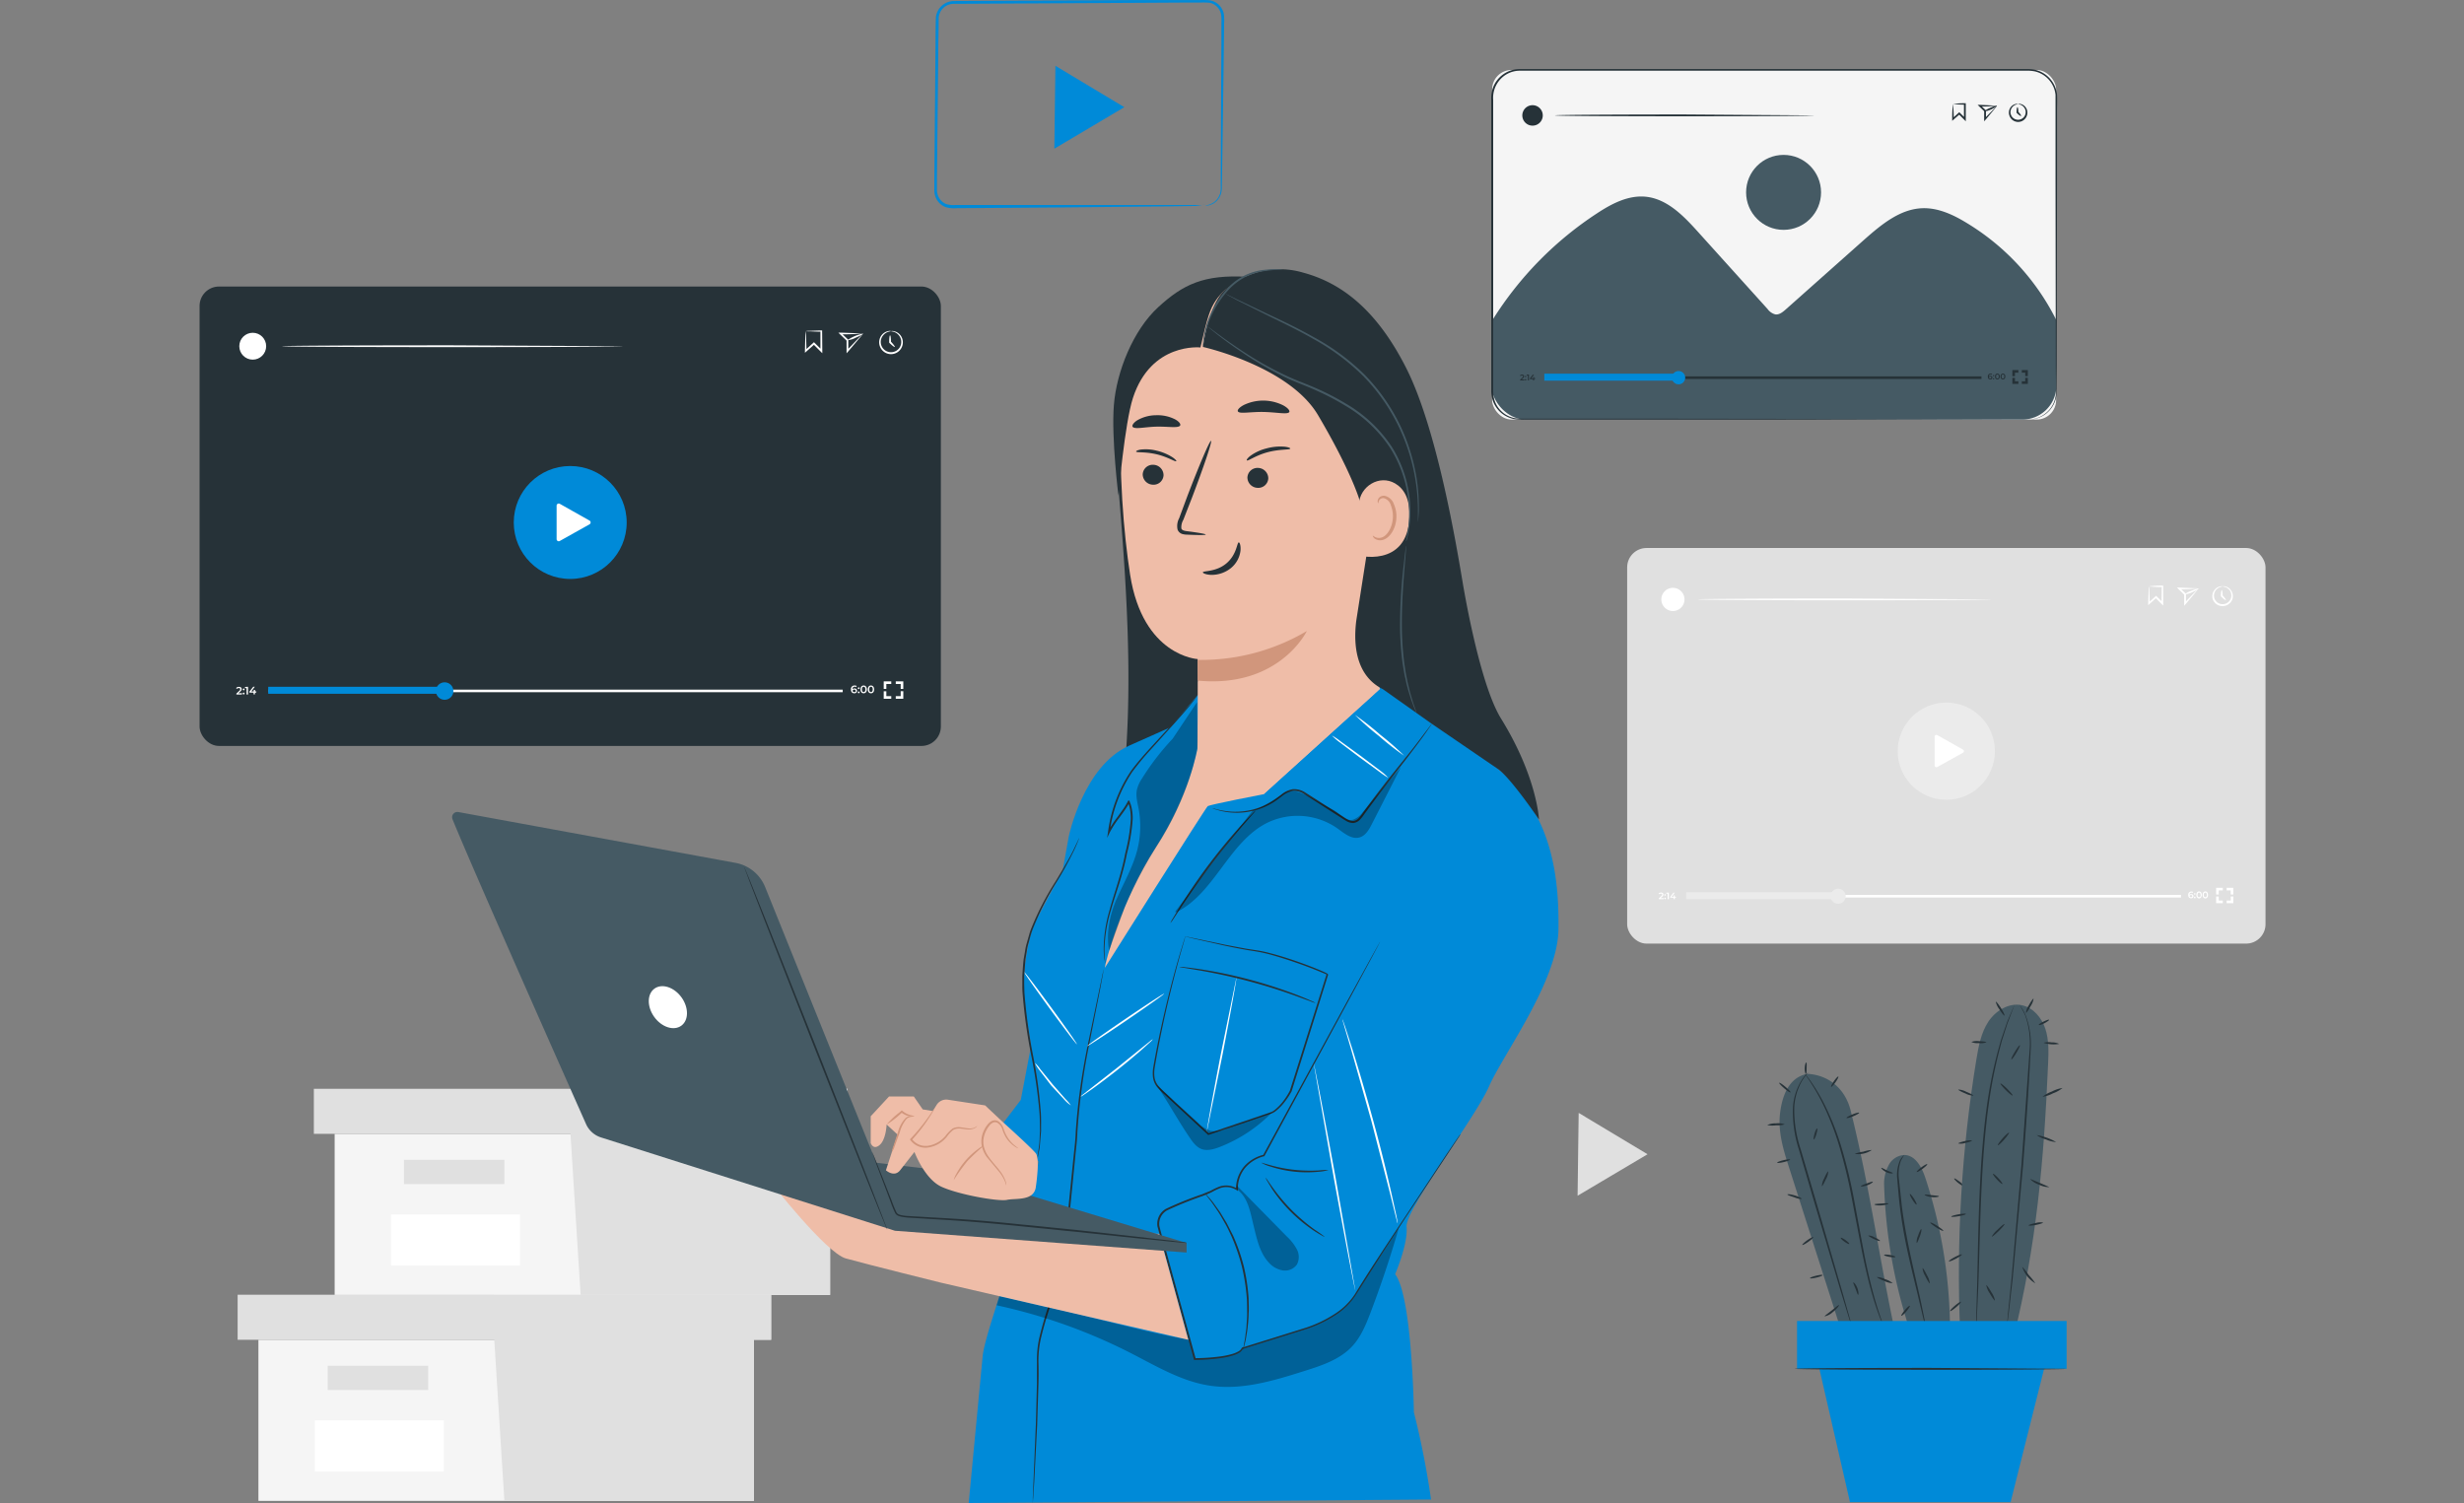 <svg xmlns="http://www.w3.org/2000/svg" width="1000" height="610" xmlns:v="https://vecta.io/nano"><rect width="100%" height="100%" fill="#808080" stroke="none"/><style><![CDATA[.B{fill:#263238}.C{fill:#fff}.D{fill:#008ad8}.E{fill:#455a64}.F{fill:#efbda8}.G{opacity:.3}.H{fill:#e0e0e0}.I{fill:#f5f5f5}.J{fill:#d1967c}]]></style><defs><clipPath id="A"><path d="M0 0h1000v610H0z"/></clipPath></defs><g clip-path="url(#A)"><path d="M654.666 460.061l13.98 8.4-14.192 8.413-14.193 8.422.212-16.813.227-16.812z" class="H"/><path d="M104.881 543.756v65.38h201.07v-65.38z" class="I"/><g class="H"><path d="M96.439 525.47v18.286h216.537V525.47H96.439z"/><path d="M204.707 609.136h101.244v-65.38h7.025V525.47H200.487v16.586zm-71.711-54.842h40.778v9.844h-40.778z"/></g><path d="M127.755 576.446h52.364v20.778h-52.364z" class="C"/><path d="M135.815 460.175v65.38h201.07v-65.38z" class="I"/><g class="H"><path d="M127.373 441.889v18.286h216.54v-18.286h-216.54z"/><path d="M235.642 525.555h101.243v-65.38h7.025v-18.286H231.421v16.6zm-71.712-54.842h40.778v9.844H163.93z"/></g><path d="M158.689 492.865h52.364v20.778h-52.364z" class="C"/><rect width="259.071" height="160.562" rx="7.87" x="660.373" y="222.406" class="H"/><circle cx="789.902" cy="304.868" r="19.73" fill="#ebebeb"/><g class="C"><path d="M785.157 310.633v-11.639c.002-.261.141-.502.368-.633a.74.74 0 0 1 .732-.004l10.4 5.864c.235.129.381.376.381.644s-.146.515-.381.644l-10.41 5.779c-.229.126-.508.12-.732-.014a.74.74 0 0 1-.359-.638zm-109.968 53.893v.411h-1.955v-.326l1.048-1.006a.71.71 0 0 0 .3-.552c0-.241-.156-.368-.482-.368a.75.75 0 0 0-.623.269l-.34-.269a1.23 1.23 0 0 1 1.006-.439c.567 0 .935.3.935.765a1.05 1.05 0 0 1-.439.836l-.708.68z"/><path d="M675.444 363.209c0-.126.075-.24.192-.289a.31.31 0 0 1 .34.067c.089.089.116.223.068.34a.31.31 0 0 1-.288.193c-.172 0-.311-.139-.312-.311zm0 1.416c0-.172.14-.312.312-.312s.312.14.312.312-.14.312-.312.312c-.083 0-.162-.033-.221-.091a.31.31 0 0 1-.091-.221zm1.855-2.337v2.649h-.5v-2.238h-.552v-.411zm2.875 2.043h-.467v.609h-.453v-.609h-1.417v-.3l1.3-1.7h.524l-1.218 1.629h.807v-.538h.453v.538h.467zm4.32-1.122h200.645v1.062H684.494z"/></g><g fill="#ebebeb"><path d="M684.353 362.09h62.703v2.833h-62.703z"/><path d="M749.068 363.733a3.06 3.06 0 0 1-5.222 2.177 3.06 3.06 0 0 1 2.177-5.222 3.06 3.06 0 0 1 3.045 3.045z"/></g><g class="C"><path d="M890.196 363.705a.88.88 0 0 1-.963.864c-.722 0-1.147-.467-1.147-1.317a1.26 1.26 0 0 1 1.289-1.416 1.29 1.29 0 0 1 .694.17l-.17.382c-.154-.092-.331-.136-.51-.127-.5 0-.807.3-.807.906h0a.89.89 0 0 1 .708-.269.82.82 0 0 1 .907.807zm-.482 0c0-.283-.2-.453-.524-.453s-.538.184-.538.453.2.439.552.439c.123.016.247-.019.343-.096a.45.45 0 0 0 .167-.315zm.721-.906a.3.3 0 0 1 .311-.312c.165.009.294.146.294.312s-.129.302-.294.312a.3.3 0 0 1-.311-.312zm0 1.416c-.006-.113.05-.22.147-.279s.218-.058.315 0 .153.166.147.279a.31.31 0 0 1-.129.326c-.106.072-.245.072-.351 0a.31.31 0 0 1-.129-.326zm.937-1.006c0-.878.467-1.416 1.1-1.416s1.1.5 1.1 1.416-.482 1.416-1.1 1.416-1.1-.594-1.1-1.416zm1.714 0c0-.652-.255-.935-.609-.935s-.609.283-.609.935.241.921.609.921.651-.283.651-.921zm.821 0c0-.878.482-1.416 1.1-1.416s1.1.5 1.1 1.416-.468 1.416-1.1 1.416-1.1-.594-1.1-1.416zm1.714 0c0-.652-.241-.935-.609-.935s-.609.283-.609.935.255.921.609.921.609-.283.609-.921zm4.844-.165h-1.062v-2.71h2.705v1.062h-1.643zm1.643 3.507h-2.705v-2.705h1.062v1.643h1.643zm4.277 0h-2.705v-1.062h1.643v-1.643h1.062zm0-3.507h-1.062v-1.643h-1.643v-1.067h2.705zm-34.219-125.072c1.809-.226 3.631-.326 5.453-.3h.3v8.116l-.637-.637-.722-.722-1.856-1.855h.5l-2.833 2.55-.538.482v-.723l.17-5.127c-.013-.604.039-1.207.156-1.8a11.92 11.92 0 0 1 .156 2.011l.17 4.915-.538-.241 2.833-2.606.255-.227.241.241 1.87 1.841.723.736-.623.255.071-6.926.283.3a35.5 35.5 0 0 1-5.434-.283zm20.07.907l-1.317 1.686-3.881 4.617-.609.68v-4.688l.114.255-2.422-2.351-.623-.609h.864l5.835.241a15.32 15.32 0 0 1 2.054.156s-.963 0-2.38.127-3.314.17-5.51.17l.241-.595 2.45 2.323.113.1v3.938l-.623-.241 3.966-4.093 1.728-1.716z"/><path d="M892.236 238.879c.085.184-1.076.85-2.592 1.487a6.46 6.46 0 0 1-2.833.807c-.085-.2 1.077-.864 2.578-1.416s2.762-1.077 2.847-.878zm9.787-.907a1.94 1.94 0 0 1 .977 0 3.91 3.91 0 0 1 2.294 1.416 4.11 4.11 0 0 1 .666 3.938 4.25 4.25 0 0 1-7.889 0c-.459-1.349-.186-2.839.722-3.938a3.91 3.91 0 0 1 2.309-1.416 2.5 2.5 0 0 1 .977 0 8.75 8.75 0 0 1-.906.255 3.88 3.88 0 0 0-1.969 1.416c-.697.981-.861 2.244-.439 3.371a3.54 3.54 0 1 0 6.176-3.371 3.91 3.91 0 0 0-1.955-1.416 7.57 7.57 0 0 1-.963-.255zm1.317 5.553c-.156.142-1.006-.482-1.912-1.416l-.113-.113v-.156h0c0-1.3.17-2.351.368-2.351s.368 1.048.368 2.351h0l-.1-.255c.908.933 1.531 1.798 1.389 1.94zm-95.196-.256c0 .2-26.628.368-59.488.368s-59.488-.17-59.488-.368 26.614-.368 59.488-.368l59.488.368zm-124.499 0a4.7 4.7 0 1 1-4.688-4.688 4.7 4.7 0 0 1 4.688 4.688z"/></g><path d="M797.55 481.802c-.127.156-1.232-.51-2.464-1.416s-2.139-1.926-2-2.1 1.232.5 2.479 1.487 2.126 1.817 1.985 2.029z" class="B"/><path d="M831.218 431.478c.212-4.7.34-9.532-1.147-13.994s-4.929-8.569-9.532-9.518c-5.255-1.091-10.651 2.224-13.6 6.714s-3.952 9.915-4.83 15.24c-5.997 36.553-8.208 73.627-6.6 110.634l21.529 3.017c9.52-38.61 12.466-72.377 14.18-112.093z" class="E"/><g class="B"><path d="M817.549 407.796a.97.97 0 0 1-.1.34l-.354.977-1.416 3.711-1.02 2.691-1.048 3.258-1.2 3.753-1.119 4.249a190.11 190.11 0 0 0-4.15 21.246c-1.161 8.088-1.926 17-2.535 26.472-1.091 18.852-1.261 35.976-1.756 48.355l-.68 14.645-.269 3.98a3.66 3.66 0 0 1-.085 1.034 1.41 1.41 0 0 1 0 .354 1.79 1.79 0 0 1 0-.354v-1.034q0-1.416.127-3.994l.439-14.645c.34-12.379.425-29.5 1.53-48.384.609-9.433 1.416-18.413 2.592-26.529 1.017-7.195 2.464-14.323 4.334-21.345l1.175-4.249 1.261-3.739 1.119-3.258c.354-1.006.751-1.87 1.077-2.663l1.572-3.668.425-.949c.013-.112.067-.268.081-.254zm1.996.015c1.121 1.322 2.007 2.826 2.62 4.447 1.653 4.445 2.325 9.194 1.969 13.923-.566 11.9-1.643 28.328-3.045 46.372l-4.249 46.273-1.586 13.994-.5 3.8a5.52 5.52 0 0 1-.142.991 1.64 1.64 0 0 1 0 .34 1.43 1.43 0 0 1 0-.354v-.992l.354-3.81 1.416-14.022 4.037-46.273 3.286-46.33a33.9 33.9 0 0 0-1.7-13.8 29.32 29.32 0 0 0-2.46-4.559zm14.917 55.692a11.81 11.81 0 0 1-4.079-1.048 11.57 11.57 0 0 1-3.81-1.785c2.779.462 5.451 1.421 7.889 2.833zm2.591-21.926a13.1 13.1 0 0 1-3.881 2.153 12.75 12.75 0 0 1-4.249 1.416 13.17 13.17 0 0 1 3.881-2.167 12.99 12.99 0 0 1 4.249-1.402zm-1.345-17.903a13.7 13.7 0 0 1-6.36-.439c1.044-.303 2.144-.361 3.215-.17 1.082-.048 2.159.16 3.145.609zm-22.209-11.486c-.17.113-1.119-1.062-2.1-2.62a7.63 7.63 0 0 1-1.416-3.031c.184-.113 1.119 1.062 2.11 2.62s1.593 2.931 1.406 3.031zm-7.338 10.834a6.4 6.4 0 0 1-3.045.326 6.48 6.48 0 0 1-3.045-.453 6.43 6.43 0 0 1 3.059-.326c1.686.043 3.041.241 3.031.453zm-5.268 21.658a7.5 7.5 0 0 1-3.215-.878c-1.7-.68-3-1.416-2.932-1.6a7.32 7.32 0 0 1 3.215.892c1.685.679 3.017 1.387 2.932 1.586z"/><path d="M800.34 462.893c0 .212-1.19.651-2.748.977a5.81 5.81 0 0 1-2.833.212c0-.212 1.176-.637 2.734-.963a5.77 5.77 0 0 1 2.847-.227zm-2.492 29.802c0 .212-1.26.623-2.9.906s-3 .368-3.045.156 1.275-.609 2.918-.906 2.999-.368 3.027-.156zm-1.643 16.444c.1.184-.977.963-2.422 1.714s-2.677 1.232-2.833 1.048.977-.963 2.422-1.728 2.734-1.218 2.833-1.034zm13.427 18.668c-.184.113-1.119-1.2-2.11-2.918a8.7 8.7 0 0 1-1.416-3.3c.184-.1 1.133 1.2 2.11 2.918a8.5 8.5 0 0 1 1.416 3.3zm3.881-31.018c.156.156-.906 1.416-2.351 2.833s-2.748 2.45-2.833 2.295a10.33 10.33 0 0 1 2.351-2.833c1.445-1.417 2.692-2.451 2.833-2.295zm-.866-16.276c-.156.142-1.133-.666-2.181-1.8s-1.771-2.167-1.615-2.309 1.133.651 2.181 1.785 1.773 2.183 1.615 2.324zm2.68-20.806c.156.142-.722 1.416-1.969 2.833s-2.38 2.394-2.535 2.252.722-1.416 1.969-2.833 2.435-2.394 2.535-2.252zm1.486-15.084c-.142.142-1.416-.822-2.734-2.153s-2.337-2.549-2.2-2.705 1.416.821 2.733 2.153 2.357 2.549 2.201 2.705zm2.946-20.411c.184.113-.425 1.416-1.416 3.059s-1.841 2.833-2.026 2.663.425-1.416 1.416-3.059 1.856-2.776 2.026-2.663zm5.553-18.908a7.25 7.25 0 0 1-1.218 3.059c-.864 1.586-1.7 2.833-1.9 2.691a7.49 7.49 0 0 1 1.218-3.059c.864-1.587 1.73-2.79 1.9-2.691zm6.288 8.597c.085.184-.765.793-1.926 1.416s-2.167.836-2.252.651.765-.793 1.926-1.346 2.153-.919 2.252-.721zm.156 67.902c-1.48.022-2.941-.329-4.249-1.02a8.67 8.67 0 0 1-3.64-2.337q3.972 1.579 7.861 3.357zm-2.578 14.376c0 .212-1.261.637-2.833.949s-3 .411-3.045.2 1.261-.637 2.833-.949a6.54 6.54 0 0 1 3.046-.2zm-3.159 24.66a12.21 12.21 0 0 1-5.326-6.714c.981 1.038 1.867 2.162 2.649 3.357.988 1.039 1.884 2.162 2.677 3.357zm-34.592 11.288c-.142-.17.736-1.147 1.94-2.181s2.323-1.756 2.464-1.586-.736 1.133-1.955 2.167-2.317 1.756-2.449 1.6z"/></g><g class="E"><path d="M781.474 478.304c-1.416-4.377-4.023-9.476-8.612-9.546-2.782.149-5.26 1.806-6.459 4.32a15.82 15.82 0 0 0-1.742 7.918 206.46 206.46 0 0 0 9.914 57.321h16.813a199.18 199.18 0 0 0-9.914-60.013zm-30.382-27.534c-2.351-9.4-9.362-14.476-17.492-14.943-7.436 1.3-10.312 8.612-11.19 16.1s1.416 14.943 3.739 22.124q11.048 34.588 22.11 69.176l20.906-2.28c-6.614-30.887-10.41-59.527-18.073-90.177z"/></g><g class="B"><path d="M772.863 468.758c-.537.753-1.011 1.549-1.417 2.38a15.66 15.66 0 0 0-.779 7.422l1.218 11.26c.538 4.178 1.317 8.852 2.252 13.668 1.9 9.66 4.051 18.328 5.4 24.631l1.544 7.493.354 2.054a2.53 2.53 0 0 1 0 .722 3.61 3.61 0 0 1-.226-.694l-.5-2.011-1.77-7.436c-1.417-6.275-3.711-14.915-5.666-24.6-.949-4.844-1.686-9.49-2.2-13.739-.269-2.125-.453-4.136-.623-6.034l-.453-5.269c-.295-2.58.07-5.192 1.062-7.592.427-.874 1.042-1.643 1.8-2.252zm-38.965-33.526a28.43 28.43 0 0 0-2.521 3.385 23.89 23.89 0 0 0-3.187 10.949 50.65 50.65 0 0 0 2.592 16.827l5.963 20.212 10.694 36.826 3.159 11.161.822 3.059a5.32 5.32 0 0 1 .241 1.076 6.26 6.26 0 0 1-.383-1.034l-.963-3.017-3.4-11.09-10.906-36.713-5.906-20.24a49.89 49.89 0 0 1-2.451-17.067 23.41 23.41 0 0 1 3.47-11.062 12.75 12.75 0 0 1 2.776-3.272z"/><path d="M764.605 538.713c-.183-.317-.339-.648-.467-.991l-1.19-2.946c-.992-2.564-2.28-6.346-3.6-11.1s-2.635-10.467-3.9-16.855l-3.966-20.793a209.59 209.59 0 0 0-4.943-20.538 114.06 114.06 0 0 0-6.1-16.1 84.1 84.1 0 0 0-5.666-10.156c-.708-1.176-1.416-2.025-1.756-2.634-.224-.292-.418-.605-.581-.935.258.264.495.549.708.85.425.581 1.119 1.416 1.884 2.549a74.73 74.73 0 0 1 5.878 10.085 108.06 108.06 0 0 1 6.331 16.133 203.24 203.24 0 0 1 5.028 20.566l3.881 20.807c1.19 6.407 2.479 12.11 3.725 16.855s2.45 8.5 3.357 11.147c.425 1.3.821 2.295 1.048 2.989.146.344.256.701.329 1.067zM726.518 470.6c0 .213-1.091.666-2.535 1.02s-2.677.467-2.72.255 1.077-.652 2.535-1.006 2.678-.468 2.72-.269zm-2.209-14.264c-1.146.323-2.338.452-3.527.382a10.38 10.38 0 0 1-3.555-.113 7.5 7.5 0 0 1 3.527-.666 7.24 7.24 0 0 1 3.555.397zm2.351-12.988c-.141.156-1.275-.581-2.535-1.657s-2.181-2.068-2.039-2.224 1.275.567 2.535 1.643 2.181 2.026 2.039 2.238zm6.417-12.111c.212 0 .156 1.062.127 2.294s0 2.252-.255 2.28-.552-.992-.51-2.309.397-2.307.638-2.265zm12.988 5.68c.184.127-.326 1.161-1.133 2.309s-1.6 1.983-1.771 1.855.34-1.147 1.133-2.294 1.601-1.983 1.771-1.87zm8.456 14.702c.085.2-.991.822-2.408 1.416s-2.634.878-2.719.68 1.006-.821 2.422-1.416 2.634-.878 2.705-.68zm5.141 15.113a9.69 9.69 0 0 1-6.94 1.572 13.92 13.92 0 0 1 3.456-.878 13.58 13.58 0 0 1 3.484-.694zm-23.555-4.292c-.212-.071 0-1.1.326-2.337s.85-2.167 1.062-2.1 0 1.1-.34 2.323-.85 2.171-1.048 2.114zm3.286 18.98a7.2 7.2 0 0 1 .935-3.145c.722-1.657 1.416-2.918 1.657-2.833a7.09 7.09 0 0 1-.949 3.13c-.722 1.602-1.459 2.933-1.643 2.848zm-8.13 5.184c-1.034-.01-2.055-.232-3-.652-1.6-.51-2.9-.963-2.833-1.176s1.416-.071 3.073.439 2.845 1.205 2.76 1.389zm4.646 15.482c.128.17-.779 1.02-2 1.9s-2.323 1.416-2.451 1.275.765-1.02 2-1.9 2.366-1.445 2.451-1.275zm3.797 15.424c0 .212-1.062.652-2.479.991s-2.607.467-2.649.255 1.048-.651 2.465-.991 2.606-.468 2.663-.255zm20.366-37.888c.1.17-.85.935-2.224 1.416s-2.592.581-2.62.382 1.034-.609 2.351-1.1 2.409-.882 2.493-.698zm2.906 23.99c-.085.2-1.218-.142-2.521-.765s-2.281-1.261-2.2-1.416a5.15 5.15 0 0 1 2.521.751c1.306.612 2.3 1.249 2.2 1.43zm5.14 17.184a8.1 8.1 0 0 1-3.329-.892c-1.756-.694-3.13-1.416-3.045-1.615a8.2 8.2 0 0 1 3.328.892 8.06 8.06 0 0 1 3.046 1.615zm-27.592 13.455c-.1-.2 1.261-1.119 2.833-2.365s2.833-2.365 2.974-2.21-.85 1.516-2.493 2.833c-.923.874-2.07 1.477-3.314 1.742zm13.584-8.753c-.227 0-.524-1.133-1.048-2.465s-1.062-2.408-.892-2.535 1.063.807 1.615 2.252.537 2.748.325 2.748zm-3.613-20.637c-.113.17-.991-.255-1.954-.935s-1.629-1.416-1.5-1.558.991.241 1.955.935 1.627 1.387 1.499 1.558zm31.657-32.378c.128.184-.722 1.02-1.9 1.9s-2.238 1.416-2.366 1.261.722-1.02 1.9-1.884 2.239-1.447 2.366-1.277zm4.745 13.044c0 .213-1.317.5-2.974.312s-2.833-.737-2.833-.935 1.416 0 2.918.17 2.889.241 2.889.453zm-20.482 2.933c0 .2-1.19.637-2.833.751s-2.833-.17-2.833-.382 1.275-.283 2.833-.382 2.791-.199 2.833.013zm1.771-12.337c0 .213-1.275.241-2.635-.4s-2.167-1.6-2.025-1.742 1.091.482 2.337 1.048 2.352.895 2.323 1.094zm20.495 23.413c-.114.17-1.416-.425-2.833-1.345s-2.564-1.827-2.45-2 1.416.411 2.833 1.346 2.564 1.815 2.45 1.999z"/></g><g class="D"><path d="M729.323 536.135h109.402v19.39H729.323z"/><path d="M737.496 551.673l13.3 57.944h65.21l14.546-57.944z"/></g><g class="B"><path d="M838.668 555.539c0 .212-24.673.4-55.112.4s-55.126-.184-55.126-.4 24.673-.382 55.126-.382l55.112.382zm-60.848-66.654c-.184.113-.921-.765-1.671-1.955s-1.19-2.238-1.02-2.351.935.765 1.671 1.94 1.204 2.252 1.02 2.366zm.042 15.594a6.19 6.19 0 0 1 .567-2.946c.524-1.558 1.1-2.762 1.3-2.691s0 1.417-.567 2.932-1.101 2.776-1.3 2.705zm5.34 16.388c-.2.085-1.006-1.218-1.827-2.932a7.96 7.96 0 0 1-1.133-3.258c.2-.085 1.006 1.218 1.827 2.932a7.72 7.72 0 0 1 1.133 3.258zm-11.557 13.13c-.156-.142.5-1.161 1.416-2.266s1.884-1.9 2.04-1.77-.5 1.161-1.417 2.266-1.869 1.954-2.039 1.77zm-2.422-23.881c0 .2-1.091.2-2.351 0s-2.252-.567-2.224-.779 1.091-.2 2.351 0 2.267.581 2.224.779zm-240.942-293.73l-75.069-26.911c4.915 58.553 9.688 118.566-5.878 175.221-1.686 6.133-3.173 13.81 1.7 17.889 2.918 2.436 7.082 2.521 10.892 2.408q11.671-.354 23.3-1.714c8.243-.949 17-2.564 22.9-8.428 4.915-4.929 6.9-11.982 8.5-18.739 11.216-45.682 15.815-92.737 13.655-139.726z"/></g><g class="D"><path d="M405.38 458.078l8.895-11.657 5.949-31.161 13.541-75.847s5.963-28.526 24.362-36.7l3.9 75.777-37.54 95.225z"/><path d="M486.058 282.093l-11.062 13.087-16.869 7.507-38.073 71.6c-.935.667-6.954 20.892-3.64 38.129s5.666 39.786 5.3 56.018-21.6 69.63-22.9 81.9L393.143 610l187.643-1.416a344.36 344.36 0 0 0-6.969-35.41s-.666-47.081-7.62-56.032c0 0 5.3-12.266 4.646-19.22s27.846-44.092 33.483-57.024 27.846-42.492 28.172-63.653-2.989-39.121-13.6-53.709-29.826-24.529-37.786-29.829l-15.58-19.9z"/></g><path d="M419.162 610c-.019-.189-.019-.378 0-.567v-1.671l.269-6.388.977-23.484.425-16.232v-9.022a41.37 41.37 0 0 1 .949-9.6c1.594-6.695 3.643-13.273 6.133-19.688 1.276-3.382 2.36-6.835 3.244-10.34.352-1.806.593-3.632.722-5.467l.552-5.666 2.21-22 1.062-10.467c.354-3.385.779-6.756.878-10.028a257.48 257.48 0 0 1 4.717-34.447l4.8-23.03 1.3-6.246.354-1.629a3.59 3.59 0 0 1 .142-.552c-.008.19-.031.38-.071.566l-.269 1.643-1.176 6.289-4.575 23.059a264.47 264.47 0 0 0-4.561 34.5c-.085 3.286-.552 6.615-.864 10.042l-1.034 10.467-2.2 22.011-.552 5.665c-.138 1.864-.389 3.718-.751 5.552-.882 3.537-1.974 7.018-3.272 10.425a151.25 151.25 0 0 0-6.147 19.589c-.683 3.097-1.01 6.262-.977 9.433a148.05 148.05 0 0 1 0 9.065l-.51 16.232-1.2 23.484-.425 6.388q-.085 1.048-.127 1.657.003.231-.023.457z" class="B"/><path d="M448.382 392.812c0-1.516 6.657-27.223 20.566-48.71s17-40.24 17-40.24l.227-27.733 1.19 3.569 70.536-10.226 2.139 10.2-47.208 42.647s-21.812 4.249-22.662 4.844-41.788 65.649-41.788 65.649z" class="F"/><g class="B"><path d="M581.111 293.735a6.25 6.25 0 0 1-.623.977l-1.9 2.748c-1.671 2.365-4.164 5.736-7.323 9.844l-11.133 14.391-6.374 8.64c-.534.797-1.126 1.555-1.77 2.266a4.39 4.39 0 0 1-2.705 1.416 5.44 5.44 0 0 1-2.96-.85c-.878-.51-1.671-1.048-2.507-1.586l-9.716-6.232-4.617-2.946c-1.372-.992-3.039-1.491-4.731-1.416-1.594.293-3.086.99-4.334 2.025-1.275.963-2.535 1.94-3.853 2.748a27.34 27.34 0 0 1-7.875 3.272c-4.012 1.005-8.198 1.102-12.252.283a17.64 17.64 0 0 1-1.884-.453l-1.416-.425c-.374-.112-.735-.263-1.076-.453a8.96 8.96 0 0 1 1.119.312c.368.113.822.227 1.416.354.621.159 1.25.287 1.884.382a28.24 28.24 0 0 0 12.068-.5c2.713-.699 5.303-1.812 7.677-3.3 1.275-.793 2.493-1.756 3.8-2.748 1.326-1.12 2.923-1.872 4.631-2.181 1.837-.117 3.661.381 5.184 1.416l4.646 2.946 9.716 6.218c1.657 1.006 3.258 2.408 5.014 2.323a3.57 3.57 0 0 0 2.238-1.19c.624-.684 1.197-1.413 1.714-2.181 2.167-3.017 4.334-5.906 6.416-8.626 4.164-5.439 8.059-10.226 11.331-14.291s5.75-7.394 7.493-9.7l2.025-2.663a8.9 8.9 0 0 1 .677-.82z"/><path d="M474.996 374.654a11.47 11.47 0 0 1 1.048-2.011l3.173-5.283c2.833-4.419 6.77-10.41 11.572-16.756s9.461-11.827 12.974-15.68c1.756-1.926 3.2-3.456 4.249-4.49a13.29 13.29 0 0 1 1.643-1.558 12.57 12.57 0 0 1-1.416 1.742l-4.051 4.646c-3.385 3.938-7.988 9.461-12.747 15.793a342.85 342.85 0 0 0-11.714 16.586l-3.371 5.156a13.83 13.83 0 0 1-1.36 1.856zm6.09 5.438h.269l.807.17 3.13.666 11.9 2.507 8.5 1.6 4.858.751a49.95 49.95 0 0 1 5.2 1.147c3.541.907 7.252 2.1 11.119 3.442 1.94.68 3.909 1.416 5.92 2.2l3.031 1.232 1.516.666.765.368.4.212.2.128.1.085a.6.6 0 0 1 .184.326v.085l-14.787 47.222h0a28.98 28.98 0 0 1-2.833 4.32c-1.069 1.433-2.327 2.714-3.739 3.81a6.36 6.36 0 0 1-1.728.935l-1.756.595-3.484 1.176-6.827 2.365-13.286 4.462-.2.071-.156-.142-13.895-12.875-3.286-3.059a41.28 41.28 0 0 1-3.173-3.116 8.02 8.02 0 0 1-1.87-3.994c-.186-1.413-.157-2.845.085-4.249 1.9-10.849 4.037-20.354 5.977-28.243a401.22 401.22 0 0 1 4.986-18.413l1.5-4.887.411-1.246c.041-.148.098-.29.17-.425a1.5 1.5 0 0 1-.1.439c-.1.283-.213.737-.354 1.275l-1.416 4.9c-1.19 4.249-2.9 10.524-4.787 18.413s-3.966 17.407-5.793 28.214a13.5 13.5 0 0 0-.085 4.065 7.21 7.21 0 0 0 1.756 3.669c.977 1.071 2.012 2.088 3.1 3.045l3.3 3.173 13.904 12.842h-.354l13.272-4.49 6.884-2.323 3.484-1.176 1.756-.595a5.66 5.66 0 0 0 1.516-.836 19.6 19.6 0 0 0 3.6-3.668 29.25 29.25 0 0 0 2.705-4.249h0l14.886-47.194.269.1a186.72 186.72 0 0 0-23-8.158c-1.756-.467-3.484-.864-5.141-1.161s-3.314-.51-4.872-.793c-3.1-.552-5.949-1.133-8.5-1.671l-11.869-2.677-3.116-.765-.793-.212c-.175-.016-.274-.045-.26-.059z"/></g><g class="G"><path d="M482.63 543.671c-16.4-2.479-39.192-9.32-57.888-13.229-6.671-1.416-12.45-3-19.121-4.391l-1.147 3.7a223.21 223.21 0 0 1 54.531 19.447c10.368 5.312 20.651 11.515 32.18 13.2 12.9 1.9 25.863-2.068 38.242-5.991 7.082-2.224 14.376-4.646 19.376-10.028 3.527-3.81 5.538-8.739 7.393-13.583q7.323-19.22 12.818-39.092c-22.264 25.01-53.283 54.981-86.384 49.967z"/></g><path d="M559.964 382.245l-47.137 86.683s-10.935 2.2-10.935 13.767c0 0-3.81-3.045-9.348.255-3.555 2.11-13.569 4.929-19.107 7.889-2.729 1.449-4.084 4.6-3.258 7.578l14.631 53.157s17.775 0 19.348-4.4l24.376-7.634s15.736-4.122 21.826-14.631 42.378-64.559 42.378-64.559" class="D"/><path d="M592.736 460.345s-.1.2-.326.552l-1.006 1.558-3.966 6.02-14.844 22.435-10.4 15.864-11.832 18.628c-2.214 3.444-5.171 6.349-8.654 8.5-3.594 2.31-7.469 4.152-11.529 5.481l-25.906 8.13.227-.226c-.386.825-1.039 1.495-1.855 1.9a12.33 12.33 0 0 1-2.38.963 30.9 30.9 0 0 1-5.014 1.062 81.53 81.53 0 0 1-10.439.736h-.283v-.269l-8.257-30q-2.238-8.088-4.4-16.019l-2.125-7.9c-.452-2.879.931-5.736 3.47-7.167a144.82 144.82 0 0 1 14.56-5.864l3.5-1.416a28.6 28.6 0 0 1 3.442-1.657 8.34 8.34 0 0 1 7.464.836l-.567.269c-.06-3.342 1.064-6.598 3.173-9.192a15.34 15.34 0 0 1 8.059-4.9l-.227.17 34.206-62.647 9.7-17.648 2.592-4.66.68-1.175c.07-.14.15-.273.241-.4a.82.82 0 0 1-.2.411l-.637 1.218-2.493 4.7-9.532 17.733-33.993 62.774v.127h-.156a14.76 14.76 0 0 0-7.677 4.688 13.4 13.4 0 0 0-2.989 8.753v.666l-.552-.4c-2.028-1.294-4.548-1.557-6.8-.708a27.95 27.95 0 0 0-3.357 1.629c-1.161.552-2.351 1.034-3.555 1.5-4.924 1.681-9.752 3.629-14.463 5.836a6.26 6.26 0 0 0-3.1 6.416c.609 2.535 1.416 5.2 2.11 7.818q2.167 7.917 4.4 16.034l8.243 29.985-.34-.269c3.458-.012 6.912-.249 10.34-.708 1.663-.218 3.306-.563 4.915-1.034.771-.223 1.517-.527 2.224-.906.668-.32 1.211-.853 1.544-1.515l.071-.156h.156l25.906-8.073c3.99-1.313 7.798-3.128 11.331-5.4 3.41-2.095 6.313-4.92 8.5-8.272 4.079-6.7 8.144-12.861 11.9-18.611l10.481-15.821 14.872-22.45 4.051-5.963 1.062-1.53a3.02 3.02 0 0 1 .434-.436z" class="B"/><g class="C"><path d="M567.231 496.505a2.99 2.99 0 0 1-.269-.836l-.623-2.408-2.209-8.937-7.564-29.348-8.258-29.177-2.592-8.824-.694-2.394a3.74 3.74 0 0 1-.184-.864c.14.26.25.536.326.822l.821 2.351 2.833 8.753c2.323 7.408 5.368 17.7 8.5 29.135s5.665 21.869 7.365 29.433l1.983 8.98.482 2.45a6.51 6.51 0 0 1 .083.864zm-17.195 27.096c-.2 0-4.136-20.5-8.782-45.848l-8.073-46c.199-.038 4.136 20.5 8.8 45.863l8.055 45.985zM472.46 403.292c.113.17-6.8 5.071-15.424 10.949s-15.736 10.495-15.85 10.33 6.8-5.071 15.424-10.935 15.737-10.514 15.85-10.344zm-4.589 18.499a6.01 6.01 0 0 1-1.02 1.076l-2.974 2.705a251.86 251.86 0 0 1-10.184 8.5c-4.065 3.217-7.818 6.034-10.58 8l-3.3 2.294c-.399.292-.826.543-1.275.751a5.73 5.73 0 0 1 1.1-.992l3.158-2.479 10.439-8.159 10.3-8.328 3.13-2.521a5.66 5.66 0 0 1 1.206-.847zm-30.817 2.011c-.17.128-5.1-6.345-11.005-14.433s-10.58-14.759-10.41-14.886 5.085 6.345 11.005 14.447 10.591 14.758 10.41 14.872zM434.6 448.63c-.921-.623-1.763-1.355-2.507-2.181l-5.453-5.878-4.886-6.359c-.687-.869-1.263-1.821-1.714-2.833a15.58 15.58 0 0 1 2.139 2.521l5.028 6.19 5.255 6.005a16.71 16.71 0 0 1 2.139 2.535zm128.821-132.955c-1.217-.697-2.382-1.483-3.484-2.351l-8.158-5.949-8.059-6.1c-1.144-.817-2.206-1.742-3.173-2.762a25.49 25.49 0 0 1 3.484 2.337l8.187 5.935 8.073 6.1a20.7 20.7 0 0 1 3.13 2.79zm6.458-8.951a114.09 114.09 0 0 1-10.226-8 117.47 117.47 0 0 1-9.773-8.583 111.88 111.88 0 0 1 10.241 8.017 114.36 114.36 0 0 1 9.758 8.566zm-68.057 89.883c.2 0-2.323 14.164-5.666 31.43l-6.374 31.288c-.199-.028 2.337-14.164 5.665-31.43l6.375-31.288z"/></g><g class="B"><path d="M537.685 502.015c-.429-.142-.838-.337-1.218-.581-.779-.411-1.855-1.062-3.173-1.912a62.32 62.32 0 0 1-9.433-7.719 60.9 60.9 0 0 1-7.719-9.433l-1.912-3.159a4.59 4.59 0 0 1-.567-1.232c.1 0 1.1 1.586 2.918 4.093a75.75 75.75 0 0 0 7.8 9.221 78.2 78.2 0 0 0 9.206 7.8 50.22 50.22 0 0 1 4.098 2.922zm1.558-27.195c-1.306.405-2.657.647-4.023.722-6.584.678-13.236-.027-19.532-2.068a16.12 16.12 0 0 1-3.782-1.558c0-.1 1.516.411 3.938 1.062a60.37 60.37 0 0 0 9.575 1.813 62.19 62.19 0 0 0 9.759.241 34.76 34.76 0 0 1 4.065-.212zM437.957 340.164c-.017.117-.051.232-.1.34l-.382.963c-.312.85-.85 2.082-1.572 3.64a141.25 141.25 0 0 1-7.011 12.748 116.44 116.44 0 0 0-9.745 19.192l-.51 1.416-.425 1.416-.821 3.031a20.83 20.83 0 0 0-.666 3.13l-.538 3.229-.524 6.685v3.442l.1 3.47c.687 8.838 1.908 17.625 3.654 26.316a186.84 186.84 0 0 1 2.918 21.444c.283 3.059.142 5.864.184 8.314l-.524 6.26c-.212 1.713-.524 2.96-.694 3.909l-.2 1.005a1.42 1.42 0 0 1-.1.34 1.4 1.4 0 0 1 0-.354 5.31 5.31 0 0 1 .127-1.02l.552-3.909c.24-1.643.241-3.81.4-6.246-.085-2.436 0-5.212-.3-8.272-.635-7.165-1.656-14.29-3.059-21.345a213.66 213.66 0 0 1-3.711-26.246c-.1-1.176-.113-2.337-.1-3.513v-3.47c.142-2.28.283-4.547.538-6.756l.567-3.258a21.38 21.38 0 0 1 .666-3.173l.864-3.059.425-1.5a35.87 35.87 0 0 1 .524-1.416 113 113 0 0 1 9.915-19.22c3.187-5.255 5.666-9.561 7.2-12.648l1.7-3.569c.17-.383.312-.68.439-.935a1.2 1.2 0 0 1 .212-.382zm48.101-58.072l-.184.3-.566.822c-.5.736-1.3 1.77-2.365 3.073-2.139 2.62-5.382 6.275-9.476 10.765q-3.038 3.4-6.657 7.393c-2.58 2.82-5.015 5.77-7.294 8.838a57.63 57.63 0 0 0-9.164 24.518l-.694-.2a41.4 41.4 0 0 1 3.98-6.161l2.238-3.116c.354-.524.708-1.048 1.02-1.586l.467-.807.227-.411.1-.212v-.1l.085-.128a.41.41 0 0 1 .383-.142.44.44 0 0 1 .312.227v.2l.085.227.17.453a5.23 5.23 0 0 1 .3.906 12.21 12.21 0 0 1 .411 1.87 19.51 19.51 0 0 1 .241 3.739 74.3 74.3 0 0 1-2.323 13.895c-1.657 8.838-4.688 16.4-6.487 22.9a59.01 59.01 0 0 0-2.62 15.722 36.49 36.49 0 0 0 .2 4.334 8.84 8.84 0 0 0 .127 1.119 1.21 1.21 0 0 1 0 .4 26.1 26.1 0 0 1-.637-5.85c.05-5.376.866-10.718 2.422-15.864 1.742-6.558 4.7-14.164 6.317-22.9a74.89 74.89 0 0 0 2.266-13.767c.033-1.209-.047-2.418-.241-3.612a11.53 11.53 0 0 0-.4-1.785 4.69 4.69 0 0 0-.269-.864l-.17-.425-.071-.212v-.113h0c.113 0-.283.1.269-.142h0c-.241-.127.34.156.269.142h0v.1l-.028.156-.227.439-.482.836c-.34.552-.68 1.091-1.048 1.615-.722 1.062-1.487 2.1-2.252 3.144a41.11 41.11 0 0 0-3.909 6.02l-1.048 2.209.354-2.408a57.59 57.59 0 0 1 9.362-24.8c2.422-3.286 4.986-6.161 7.379-8.838l6.742-7.351 9.617-10.595 2.465-2.989.623-.779c.082-.134.172-.219.181-.205zm2.932 202.147a2.54 2.54 0 0 1 .5.482l1.317 1.487a26.3 26.3 0 0 1 1.969 2.436l2.422 3.385 2.62 4.32 2.634 5.156c1.811 4.045 3.27 8.239 4.362 12.535a78.32 78.32 0 0 1 1.94 13.13c0 2.039.156 3.98 0 5.793a48.49 48.49 0 0 1-.34 5.042c-.1 1.544-.382 2.918-.567 4.122a27.48 27.48 0 0 1-.623 3.074l-.482 1.926c-.038.231-.109.455-.212.666a2.3 2.3 0 0 1 .071-.694l.34-1.955c.128-.779.368-1.87.5-3.088s.4-2.564.467-4.107.255-3.187.241-5 0-3.711-.113-5.736a81.15 81.15 0 0 0-1.983-12.988c-1.072-4.255-2.493-8.414-4.249-12.436-.864-1.827-1.643-3.583-2.549-5.142s-1.7-3.031-2.521-4.32-1.629-2.436-2.309-3.428-1.331-1.841-1.87-2.507l-1.2-1.572a2.95 2.95 0 0 1-.365-.581zm44.97-77.151a12.28 12.28 0 0 1-2.139-.722l-5.765-2.11a232.71 232.71 0 0 0-19.334-6.048c-7.649-2.025-14.688-3.456-19.829-4.348l-6.062-1.02a15.15 15.15 0 0 1-2.224-.425 12.3 12.3 0 0 1 2.266.142c1.416.142 3.527.411 6.1.793a189.82 189.82 0 0 1 19.829 4.136 192.66 192.66 0 0 1 19.475 6.274c2.422.949 4.362 1.742 5.666 2.351a12.97 12.97 0 0 1 2.017.977z"/></g><g class="G"><path d="M526.284 506.987a19.58 19.58 0 0 0-3.994-5.113l-20.34-20.708v1.53c4.518 3.074 5.481 9.306 6.784 14.617s2.436 10.991 6.133 15.028a9.76 9.76 0 0 0 5.666 3.244c2.228.382 4.48-.535 5.807-2.365 1.03-1.955 1.009-4.297-.056-6.233z"/><path d="M498.338 457.866a12.55 12.55 0 0 1-6.954 1.091 12.38 12.38 0 0 1-5.255-3.371l-16.926-15.425c4.844 7.082 8.725 14.334 13.569 21.458 1.3 1.926 2.748 3.952 4.929 4.745s4.816.1 7.082-.765c8.142-3.131 15.507-7.993 21.586-14.249z"/><path d="M477.078 370.39c15.821-7.578 21.515-28.625 37.223-36.458 9.217-4.46 20.127-3.583 28.512 2.294 2.72 1.955 5.736 4.561 8.966 3.64 2.436-.694 3.838-3.173 4.986-5.425q5.892-11.529 11.784-23.087l-15.453 18.215a8.5 8.5 0 0 1-4.008 3.116c-3.116.807-5.368-2.691-8.243-4.122-8.952-4.462-15.24-10.085-20.226-6.317 0 0-8.711 5.991-12.2 6.629l-31.341 40.92"/><path d="M450.139 385.801c-1.3-6.969.255-14.674 3.13-21.147s6.487-12.747 8.258-19.574c1.416-5.495 1.615-11.233.581-16.812-.5-2.606-1.246-5.255-.68-7.847.438-1.641 1.157-3.193 2.125-4.589a102.37 102.37 0 0 1 12.351-16.005l9.915-14.872s.425 17.28.1 18.909a109.63 109.63 0 0 1-4.249 15.07 120.29 120.29 0 0 1-11.218 22.945 181.29 181.29 0 0 0-13.923 26.146z"/></g><path d="M512.827 322.318c-20.07-4.731-26.232-14.716-26.472-32.364l-.3-22.464s-22.223-1.147-27.407-34.248c-2.578-16.458-4.816-43.058-3.371-65.154 1.289-19.829 21.911-54.842 41.67-52.7l54.3 26.416c6.005.649 10.517 5.783 10.389 11.822h0l-4.249 128.28" class="F"/><g class="B"><path d="M463.764 192.466a4.25 4.25 0 0 0 4.079 4.249 4.05 4.05 0 0 0 4.377-3.824 4.25 4.25 0 0 0-4.065-4.249 4.08 4.08 0 0 0-4.391 3.824zm-2.635-9.138c.453.4 3.8 0 8.229 1.034s7.464 3.059 7.988 2.833c.269 0-.17-.708-1.487-1.6a20.59 20.59 0 0 0-6.331-2.663 18.1 18.1 0 0 0-6.614-.467c-1.459.268-2.011.665-1.785.863zm45.127 10.412a4.25 4.25 0 0 0 4.093 4.249c1.09.086 2.169-.272 2.993-.991a4.06 4.06 0 0 0 1.384-2.833 4.25 4.25 0 0 0-4.079-4.249 4.08 4.08 0 0 0-4.391 3.824zm-.17-6.852c.666.156 3.6-2.082 8.385-3.357s8.739-.921 9.15-1.416c.212-.212-.538-.623-2.266-.821-2.507-.206-5.03.039-7.45.722-2.36.584-4.582 1.623-6.544 3.059-1.275 1.029-1.587 1.738-1.275 1.813zm-16.757 30.065c0-.255-2.833-.751-7.422-1.346-1.161-.127-2.266-.354-2.464-1.161a5.95 5.95 0 0 1 .793-3.442l3.47-8.881c4.816-12.62 8.3-23 7.79-23.2s-4.83 9.915-9.646 22.521l-3.314 8.923c-.745 1.403-.965 3.024-.623 4.575a2.96 2.96 0 0 0 1.912 1.785 7.68 7.68 0 0 0 1.983.269c4.632.198 7.493.226 7.521-.043z"/></g><path d="M486.058 267.816a84.1 84.1 0 0 0 44.319-11.714c0 0-11.175 23.314-44.319 20.113z" class="J"/><g class="B"><path d="M502.757 220.14c-.751 0-.765 4.915-5.014 8.5s-9.518 2.946-9.561 3.64c-.071.312 1.176.963 3.4 1.034 2.903.038 5.728-.939 7.988-2.762a10.74 10.74 0 0 0 3.881-7.082c.171-2.126-.354-3.358-.694-3.33zm-.382-53.214c.567 1.19 5.042.156 10.439.269s9.844 1.147 10.453 0c.255-.567-.609-1.657-2.465-2.677a18.16 18.16 0 0 0-15.906-.2c-1.884.965-2.776 2.027-2.521 2.608zm-42.662 6.345c1.006 1.034 4.915 0 9.6-.113s8.683.68 9.6-.4c.4-.538-.241-1.572-1.969-2.549a15.78 15.78 0 0 0-7.819-1.686 15.38 15.38 0 0 0-7.648 2.1c-1.636 1.076-2.189 2.195-1.764 2.648zm149.443 118.312c-7.209-11.657-13.1-40.707-15.58-55.423s-10.311-61.939-22.861-86.754-27.322-34.843-41.812-38.752c-11.178-3.325-23.28-.575-31.925 7.252-6.544 5.85-8.781 22.9-8.781 22.9s34.97 7.776 46.741 27.719c13.526 22.9 16.812 34.418 16.812 34.418l4.377 12.535-5.666 36.245c-1.559 11.996.892 23.115 10.765 27.974l19.829 14.039 27.138 18.54c5.538 4.249 16.4 20.353 16.4 20.353s-.692-17.209-15.437-41.046z"/><path d="M487.194 141.021s-20-2.2-27.393 20.467c-3.329 10.212-5.892 39.659-5.892 39.659s-2.918-23.427-1.841-36.826 7.748-30.282 18-39.659c9.915-9.107 18.413-13.385 36.189-12.294 0 0-8.3 2.833-12.861 9.617-2.282 3.441-3.274 6.313-6.202 19.036z"/></g><path d="M551.494 204.687c.354-7.323 8.328-12.2 14.674-8.5 3.484 2.025 6.161 6.076 5.835 13.838-.85 20.736-21.487 15.58-21.5 15 0-.408.552-11.754.991-20.338z" class="F"/><path d="M557.16 217.392c.1 0 .354.269.949.581a3.57 3.57 0 0 0 2.691.156c2.224-.708 4.249-4.108 4.476-7.833.122-1.776-.153-3.556-.807-5.212-.351-1.31-1.318-2.367-2.592-2.833a1.84 1.84 0 0 0-2.181.906c-.3.567-.184.977-.3 1.02s-.425-.368-.227-1.218a2.34 2.34 0 0 1 .864-1.275c.595-.397 1.319-.554 2.025-.439 1.714.42 3.09 1.695 3.64 3.371a12.18 12.18 0 0 1 1.006 5.821c-.3 4.178-2.592 8-5.665 8.739-1.137.283-2.342.032-3.272-.68-.593-.595-.678-1.062-.607-1.104z" class="J"/><g class="E"><path d="M520.617 109.35c0 .156-2.833 0-7.351.666a25.4 25.4 0 0 0-7.564 2.266c-2.888 1.46-5.466 3.466-7.592 5.906-3.948 4.418-6.823 9.688-8.4 15.4-1.2 4.391-1.346 7.238-1.5 7.224-.039-.667-.015-1.337.071-2 .178-1.804.486-3.594.921-5.354a37.11 37.11 0 0 1 8.357-15.75c3.938-4.644 9.522-7.583 15.58-8.2 1.806-.201 3.622-.291 5.439-.269.682-.032 1.365.005 2.039.111z"/><path d="M570.672 219.673a1.02 1.02 0 0 1 0-.34l.17-.963.312-1.572.312-2.153a49.15 49.15 0 0 0-.184-13.852c-1.04-6.797-3.481-13.303-7.167-19.107a55.89 55.89 0 0 0-18.2-17.082 103.03 103.03 0 0 0-11.572-6.062c-3.838-1.771-7.691-3.144-11.331-4.759a134.91 134.91 0 0 1-17.974-10.155c-4.915-3.258-8.739-6.119-11.331-8.144l-2.946-2.379-.751-.637c-.17-.156-.255-.227-.241-.241l.283.184.793.581 3.045 2.266c2.649 1.955 6.515 4.745 11.444 7.932a137.7 137.7 0 0 0 18.059 9.915c3.527 1.586 7.408 2.96 11.331 4.717 4.01 1.783 7.903 3.817 11.657 6.09a56.09 56.09 0 0 1 18.413 17.351c3.708 5.892 6.121 12.505 7.082 19.4a47.23 47.23 0 0 1 0 13.951l-.382 2.167-.368 1.558-.255.963a2.71 2.71 0 0 1-.199.371zm4.802-7.819a1.93 1.93 0 0 1 0-.34v-.991-3.81a79.32 79.32 0 0 0-7.776-33.5 77.43 77.43 0 0 0-14.48-20.63c-6.033-5.935-12.859-11.006-20.282-15.07-6.77-3.881-13.158-6.869-18.413-9.461l-12.549-6.246-3.343-1.813-.864-.5a1.31 1.31 0 0 1-.283-.2.73.73 0 0 1 .326.127l.892.425 3.4 1.7 12.648 6.02c5.354 2.493 11.756 5.5 18.583 9.348a91.14 91.14 0 0 1 20.467 15.141 77.9 77.9 0 0 1 14.575 20.863 80.31 80.31 0 0 1 6.317 19.829 74.02 74.02 0 0 1 1.126 13.98c0 1.657-.156 2.946-.2 3.81 0 .4-.071.722-.085.992-.006.111-.026.22-.059.326zm-.609 77.462a2.75 2.75 0 0 1-.312-.623l-.779-1.841-1.1-2.974-1.232-4.022-.623-2.365-.566-2.592c-.425-1.8-.68-3.739-1.02-5.765a122.8 122.8 0 0 1-1.006-13.371 210.3 210.3 0 0 1 1.2-24.291l.836-7.309.269-1.983c.025-.235.072-.468.142-.694a2.58 2.58 0 0 1 0 .708l-.142 2-.595 7.337c-.482 6.19-1.147 14.759-.991 24.22a129.44 129.44 0 0 0 .949 13.286c.312 2.025.552 3.966.935 5.665.184.892.326 1.756.524 2.592l.581 2.351c.326 1.516.779 2.833 1.119 4.037a42.03 42.03 0 0 0 .977 3l.652 1.884c.106.237.168.491.182.75z"/></g><path d="M312.664 479.579s22.521 28.894 30.594 31.161 38.653 9.844 38.653 9.844l100.351 23.186-11.813-43.016-95.04-1.289z" class="F"/><path d="M183.631 332.445c7.521 18.654 45.423 103.991 54.205 123.75 1.155 2.604 3.373 4.585 6.09 5.439l119.288 37.874 118.353 8.838v-3.895l-95.677-28.993-30.226-3.541-45.125-111.895a16.12 16.12 0 0 0-12.053-9.83l-112.49-20.623a2.14 2.14 0 0 0-2.365 2.875z" class="E"/><path d="M481.568 504.452h-.383l-1.091-.085-4.249-.382-15.51-1.558-22.988-2.422-28.172-2.833c-10-.991-19.532-1.742-28.214-2.238l-12.34-.766a21.26 21.26 0 0 1-2.833-.368 5.67 5.67 0 0 1-1.417-.453 2.45 2.45 0 0 1-1.076-1.034c-.742-1.577-1.395-3.194-1.955-4.844l-5.51-14.575-1.416-3.98-.368-1.048c-.046-.114-.08-.233-.1-.354.026.126.085.243.17.34l.425 1.006 1.6 3.938 5.736 14.5a45.94 45.94 0 0 0 1.94 4.716c.193.354.49.64.85.821.4.174.818.303 1.246.383.935.176 1.882.285 2.833.326l12.337.722c8.7.453 18.257 1.176 28.257 2.167l28.172 2.833 22.988 2.564 15.5 1.785 4.249.524 1.091.142z" class="B"/><path d="M420.408 481.591s1.714-11.246 0-13.47-13.767-13.059-13.767-13.059l-6.841-6.43-15.084-2.309a4.59 4.59 0 0 0-4.6 2.124l-1.544 2.479-4.093-.68-3.612-5.227h-10.06l-7.436 8.031v10.85s1.006 3.017 3.626.807 2.833-8.328 2.833-8.328l4.461 4.108-4.74 14.475s3.329 3.031 5.751 0l5.821-7.436s4.023 10.849 10.85 14.065 23.314 6.147 26.741 5.382 11.043.638 11.694-5.382z" class="F"/><g class="J"><path d="M396.542 456.917s0 .17-.269.411a2.96 2.96 0 0 1-1.19.751 5.87 5.87 0 0 1-2.2.312c-.864 0-1.813-.212-2.833-.312a5 5 0 0 0-3.173.5 14.47 14.47 0 0 0-2.649 2.833 11.94 11.94 0 0 1-8.059 4.377c-2.634.195-5.181-.989-6.728-3.13l-.156-.227.2-.2a79.02 79.02 0 0 0 7.294-8.895l2.592-3.725c-.123.386-.299.754-.524 1.091a35.08 35.08 0 0 1-1.714 2.833 65.06 65.06 0 0 1-7.082 9.136v-.439a6.97 6.97 0 0 0 6.119 2.833 11.42 11.42 0 0 0 7.578-4.093 14.97 14.97 0 0 1 2.833-2.918 5.51 5.51 0 0 1 3.569-.5l2.833.425a6.21 6.21 0 0 0 2.082-.17c.548-.193 1.051-.497 1.477-.893zm11.841 24.079c-.085 0-.17-.637-.623-1.7a16.47 16.47 0 0 0-2.606-4.122l-4.731-5.666a12.02 12.02 0 0 1-1.87-4.037 9.63 9.63 0 0 1 .071-4.787c.421-1.551 1.159-2.997 2.167-4.249a5.12 5.12 0 0 1 1.813-1.516 2.68 2.68 0 0 1 2.351.071 5.41 5.41 0 0 1 2.394 3.286 15.36 15.36 0 0 0 1.416 3.1 13.03 13.03 0 0 0 3.2 3.64l1.416 1.091a5.78 5.78 0 0 1-1.629-.85 12.52 12.52 0 0 1-3.484-3.612c-.591-.995-1.066-2.055-1.416-3.159a4.84 4.84 0 0 0-2.125-2.833 2 2 0 0 0-1.771 0 4.38 4.38 0 0 0-1.53 1.331 11.14 11.14 0 0 0-2.011 4.008 8.95 8.95 0 0 0-.1 4.447 11.83 11.83 0 0 0 1.742 3.81c1.544 2.252 3.3 4.051 4.575 5.736a15.01 15.01 0 0 1 2.465 4.348c.15.431.255.878.312 1.331q.017.332-.026.332zm-38.327-27.733a3.19 3.19 0 0 0-2.181.892 14.59 14.59 0 0 0-2.691 5.34l-2.11 5.807c-.249.829-.637 1.61-1.147 2.309a10.68 10.68 0 0 1 .652-2.479l1.912-5.892a12.85 12.85 0 0 1 3.045-5.467 2.83 2.83 0 0 1 1.827-.722c.481-.054.703.099.693.212z"/><path d="M371.133 453.008c0 .085-.623.212-1.657.085-1.394-.197-2.704-.781-3.782-1.686h.538l-.921.807a32.81 32.81 0 0 1-5.467 4.164 31.83 31.83 0 0 1 4.986-4.731l.935-.793.241-.2.227.2a8.5 8.5 0 0 0 3.413 1.771c.505.086 1.003.213 1.487.382zm15.962 25.906c.217-.908.581-1.774 1.077-2.564 1.059-1.974 2.342-3.82 3.824-5.5a30.14 30.14 0 0 1 4.957-4.518 8.5 8.5 0 0 1 2.412-1.412 88.06 88.06 0 0 0-6.813 6.388 83.58 83.58 0 0 0-5.457 7.606z"/></g><path d="M302.055 351.977a1.15 1.15 0 0 1 .184.368l.482 1.1 1.756 4.249 6.317 15.722 20.608 51.967 20.4 52.052 6.119 15.807 1.615 4.249.411 1.133a1.7 1.7 0 0 1 .113.4c-.072-.117-.134-.24-.184-.368q-.184-.425-.467-1.1l-1.756-4.249-6.336-15.72-20.608-51.982-20.4-52.038-6.1-15.807-1.629-4.32-.411-1.119q-.066-.171-.114-.344z" class="B"/><ellipse cx="6.813" cy="9.291" rx="6.813" ry="9.291" transform="matrix(.81 -.586 .586 .81 260.093 405.231)" class="C"/><rect width="300.84" height="186.453" rx="7.87" x="81" y="116.29" class="B"/><circle cx="231.42" cy="212.052" r="22.917" class="D"/><g class="C"><path d="M225.897 218.752v-13.526c0-.307.164-.591.429-.745s.593-.157.86-.006l12.082 6.813c.269.154.435.44.435.75s-.166.596-.435.75l-12.082 6.77a.86.86 0 0 1-.885-.019c-.269-.169-.424-.471-.404-.788zM98.195 281.313v.566h-2.267v-.382l1.232-1.161a.82.82 0 0 0 .34-.637c0-.283-.184-.439-.567-.439a.89.89 0 0 0-.722.312l-.4-.3a1.42 1.42 0 0 1 1.161-.51c.68 0 1.1.326 1.1.878a1.22 1.22 0 0 1-.51.963l-.822.779z"/><path d="M98.535 279.798a.35.35 0 0 1 .099-.259c.067-.069.159-.109.255-.109a.37.37 0 0 1 .368.368.37.37 0 0 1-.368.369.35.35 0 0 1-.255-.109.36.36 0 0 1-.099-.259zm0 1.671a.35.35 0 0 1 .099-.259c.067-.069.159-.109.255-.109a.37.37 0 0 1 .368.369.37.37 0 0 1-.368.368.35.35 0 0 1-.255-.109.36.36 0 0 1-.099-.259zm2.124-2.734v3.144h-.581v-2.592h-.637v-.482zm3.343 2.365h-.538v.708h-.552v-.708h-1.686v-.4l1.558-1.969h.609l-1.416 1.884h1.006v-.609h.538v.609h.538zm5.014-1.217h232.996v1.062H109.016z"/></g><g class="D"><path d="M108.846 278.736h72.816v2.833h-72.816z"/><path d="M184 280.464a3.54 3.54 0 0 1-6.045 2.504 3.54 3.54 0 0 1 2.504-6.045 3.54 3.54 0 0 1 3.541 3.541z"/></g><g class="C"><path d="M347.819 280.378a1.02 1.02 0 0 1-1.119.991c-.836 0-1.331-.538-1.331-1.53-.067-.429.067-.865.363-1.182a1.42 1.42 0 0 1 1.153-.447 1.53 1.53 0 0 1 .793.2l-.2.425a1.16 1.16 0 0 0-.595-.142c-.567 0-.935.354-.935 1.048h0a1.06 1.06 0 0 1 .821-.326.95.95 0 0 1 1.048.963zm-.552 0c0-.326-.241-.524-.609-.524a.56.56 0 0 0-.422.13.57.57 0 0 0-.201.394c0 .283.227.51.637.51a.52.52 0 0 0 .421-.068c.125-.082.208-.211.231-.357zm.892-1.062a.34.34 0 0 1 .354-.354.35.35 0 0 1 .259.099c.069.067.109.159.109.255a.37.37 0 0 1-.368.368.35.35 0 0 1-.255-.109.36.36 0 0 1-.099-.259zm0 1.671a.34.34 0 0 1 .354-.354.35.35 0 0 1 .259.099c.069.067.109.159.109.255a.37.37 0 0 1-.368.368.35.35 0 0 1-.255-.109.36.36 0 0 1-.099-.259zm1.076-1.186c0-1.02.552-1.586 1.275-1.586s1.289.567 1.289 1.586-.552 1.572-1.289 1.572-1.275-.572-1.275-1.572zm1.983 0c0-.751-.283-1.091-.708-1.091s-.708.34-.708 1.091.3 1.076.708 1.076.722-.34.722-1.076zm.978 0c0-1.02.552-1.586 1.275-1.586s1.289.567 1.289 1.586-.552 1.572-1.289 1.572-1.275-.572-1.275-1.572zm2 0c0-.751-.3-1.091-.722-1.091s-.708.34-.708 1.091.3 1.076.708 1.076.719-.343.719-1.076zm5.52-.202h-1.062v-3.059h3.059v1.062h-2zm1.997 3.994h-3.059v-3.045h1.062v1.983h2zm4.887 0h-3.059v-1.062h2v-2h1.062zm0-3.994h-1.059v-2h-2v-1.059h3.059zm-39.645-145.194c.537-.104 1.083-.152 1.629-.142l4.7-.156h.368v.3l.071 8.059v.892l-.637-.637-.85-.85-2.153-2.153h.5l-3.357 2.974-.552.482v-.722l.156-5.935a11.16 11.16 0 0 1 .17-2.125l.156 2.323.156 5.666-.538-.241 3.314-3.031.255-.227.241.241 2.167 2.153.836.836-.623.269v-8.059l.3.3c-1.855 0-3.4-.1-4.518-.156a12.75 12.75 0 0 1-1.791-.061zm23.3 1.007a24.49 24.49 0 0 1-1.572 1.969l-4.5 5.311-.609.694v-5.311l.113.269-2.833-2.734-.623-.609h.864l6.742.241 2.422.156c-.071.028-1.1 0-2.748.127s-3.838.17-6.416.17l.241-.595 2.833 2.691.113.113v4.547l-.609-.241 4.589-4.8 1.993-1.998z"/><path d="M350.255 135.411c.085.2-1.275.935-3.031 1.671-1.019.556-2.143.894-3.3.991 1.894-1.333 4.053-2.242 6.331-2.663zm11.359-1.005a2.14 2.14 0 0 1 1.133 0 4.45 4.45 0 0 1 2.634 1.586 4.7 4.7 0 0 1 .765 4.518 4.8 4.8 0 0 1-9.065 0 4.73 4.73 0 0 1 .751-4.518 4.52 4.52 0 0 1 2.649-1.615 2.14 2.14 0 0 1 1.133 0c0 .071-.4.085-1.062.283a4.42 4.42 0 0 0-2.295 1.657c-1.264 1.722-1.019 4.122.566 5.554s3.997 1.432 5.582 0 1.83-3.831.566-5.554a4.42 4.42 0 0 0-2.295-1.657c-.693-.165-1.062-.183-1.062-.254zm1.53 6.401c-.142.142-1.119-.595-2.181-1.643l-.1-.113v-.226c0-1.5.156-2.72.368-2.72s.368 1.218.368 2.72h0l-.113-.255c1.068 1.118 1.8 2.096 1.658 2.237zm-110.492-.295c0 .212-30.92.368-69.049.368s-69.063-.156-69.063-.368 30.92-.368 69.063-.368l69.049.368z"/><circle cx="102.571" cy="140.51" r="5.453"/></g><rect width="228.888" height="141.865" rx="7.87" x="605.573" y="28.403" class="I"/><path d="M798.13 90.457c-5.467-3.343-11.586-6.19-18-5.949-9.107.34-16.7 6.728-23.526 12.747l-31.869 28.328c-1.218 1.091-2.677 2.252-4.249 2.011-1.264-.343-2.37-1.114-3.13-2.181l-28.229-31.3c-5.85-6.5-12.535-13.427-21.246-14.277-7.082-.68-13.8 2.833-19.73 6.742a141.24 141.24 0 0 0-42.208 42.931l-.34 29.6c1.87 6.388 7.578 11.161 13.626 11.161h201.663a13.81 13.81 0 0 0 13.625-12.513v-27.9c-8.154-16.314-20.772-29.977-36.387-39.4z" class="E"/><g class="B"><path d="M618.646 153.966v.439h-1.714v-.3l.921-.878c.227-.212.269-.34.269-.482a.38.38 0 0 0-.425-.326.65.65 0 0 0-.552.241l-.3-.241a1.05 1.05 0 0 1 .878-.382c.51 0 .836.255.836.666-.009.291-.15.562-.382.737l-.623.595z"/><path d="M618.887 152.818a.28.28 0 1 1 .269.269.27.27 0 0 1-.269-.269zm0 1.261c-.004-.073.023-.143.074-.195s.122-.078.195-.074a.27.27 0 0 1 .283.269c.026.113-.021.231-.117.296s-.222.065-.319 0-.142-.183-.117-.296zm1.628-2.082v2.408h-.425v-1.969h-.5v-.368zm2.55 1.813h-.467v.595h-.425v-.524h-1.275v-.312l1.147-1.5h.552l-1.091 1.416h.765v-.5h.326v.467h.411zm3.825-1.062h177.275v1.062H626.89z"/></g><g class="D"><path d="M626.748 151.657h55.395v2.833h-55.395z"/><path d="M683.941 153.272c.006 1.096-.65 2.087-1.661 2.51s-2.177.194-2.953-.58-1.009-1.939-.589-2.951 1.408-1.672 2.504-1.67c1.486.003 2.692 1.205 2.7 2.691z"/></g><g class="B"><path d="M808.612 153.243a.78.78 0 0 1-.85.765c-.638 0-1.006-.411-1.006-1.161a1.11 1.11 0 0 1 .284-.876 1.1 1.1 0 0 1 .849-.356 1.19 1.19 0 0 1 .623.142l-.17.326c-.13-.084-.284-.123-.439-.113-.439 0-.708.269-.708.807h0a.77.77 0 0 1 .623-.241c.201-.02.401.046.552.18a.72.72 0 0 1 .241.528zm-.411 0c0-.241-.184-.4-.467-.4-.118-.016-.237.018-.329.094s-.147.187-.153.306c0 .227.184.4.482.4a.41.41 0 0 0 .411-.368zm.623-.796a.27.27 0 0 1 .218-.259.27.27 0 0 1 .204.485.27.27 0 0 1-.422-.226zm0 1.275a.27.27 0 0 1 .218-.259.27.27 0 0 1 .204.485.27.27 0 0 1-.422-.226zm.836-.917c0-.765.411-1.19.963-1.19s.977.425.977 1.19-.411 1.2-.977 1.2-.963-.435-.963-1.2zm1.516 0c0-.567-.227-.821-.552-.821s-.524.255-.524.821.213.822.524.822.552-.256.552-.822zm.722 0c0-.765.425-1.19.977-1.19s.977.425.977 1.19-.425 1.2-.977 1.2-.977-.435-.977-1.2zm1.516 0c0-.567-.213-.821-.538-.821s-.538.255-.538.821.226.822.538.822.538-.256.538-.822zm4.345-.143h-1.06v-2.464h2.45v1.062h-1.39zm1.39 3.159h-2.45v-2.45h1.06v1.388h1.388zm3.839 0h-2.45v-1.062h1.388v-1.388h1.062zm0-3.173h-1.062v-1.388h-1.388v-1.062h2.45zM792.692 42.185a34.81 34.81 0 0 1 4.83-.283h.283v7.323l-.637-.637-.637-.637-1.629-1.643h.5l-2.564 2.252-.552.482v-.722a48.72 48.72 0 0 1 .312-6.133 53.95 53.95 0 0 1 .326 6.133l-.538-.241 2.521-2.309.255-.227.241.241 1.643 1.629.637.652-.623.255v-6.121l.3.283c-1.558-.008-3.114-.108-4.66-.3zm17.732.779c-.343.521-.722 1.018-1.133 1.487l-3.428 4.107-.609.68v-4.263l.113.269-2.139-2.082-.623-.609h.864l5.17.241a11.33 11.33 0 0 1 1.8.156c-.071 0-.864 0-2.124.127s-2.918.17-4.844.17l.241-.595 2.167 2.054.113.1v3.583l-.623-.241 3.513-3.583 1.542-1.601z"/><path d="M810.425 42.964c.085.184-.935.793-2.266 1.416s-2.479.864-2.55.666.935-.793 2.266-1.346 2.479-.935 2.55-.736zm8.64-.779c.286-.085.592-.085.878 0a3.37 3.37 0 0 1 2.054 1.232c.795.983 1.02 2.309.595 3.5-.5 1.532-1.929 2.569-3.541 2.569s-3.041-1.037-3.541-2.569c-.425-1.191-.2-2.517.595-3.5a3.37 3.37 0 0 1 2.054-1.232 2.21 2.21 0 0 1 .864 0c-.014 0-.3.085-.793.255-.688.226-1.284.668-1.7 1.261a3.09 3.09 0 1 0 5 0 3.36 3.36 0 0 0-1.7-1.261c-.453-.17-.765-.184-.765-.255zm1.175 4.872c-.156.142-.921-.382-1.728-1.19l-.1-.113v-.17c0-1.147.156-2.068.368-2.068s.368.921.368 2.068h0l-.113-.269c.809.835 1.347 1.6 1.205 1.742zm-84.077-.227c0 .212-23.526.368-52.534.368s-52.533-.155-52.533-.368 23.526-.368 52.548-.368l52.519.368zm-110.038.001a4.15 4.15 0 1 1-4.136-4.136 4.15 4.15 0 0 1 4.136 4.136zm197.189 123.437a11.94 11.94 0 0 0 1.855-.212 10.85 10.85 0 0 0 4.915-2.2c2.372-1.82 3.905-4.523 4.249-7.493.142-3.484 0-7.564 0-12.138l-.113-77.406v-32.36a10.92 10.92 0 0 0-8.413-9.49 15.58 15.58 0 0 0-3.47-.269H616.833a10.72 10.72 0 0 0-8 3.555A11.1 11.1 0 0 0 606 40.541v118.011c-.043 1.324.139 2.646.538 3.909.812 2.499 2.509 4.615 4.773 5.949a11.12 11.12 0 0 0 3.612 1.331c1.292.172 2.598.229 3.9.17h45.324l53.355.071 77.406.127h21.033l-21.033.071-77.406.113h-98.785a21.33 21.33 0 0 1-4.008-.184c-4.18-.72-7.616-3.698-8.923-7.733a12.64 12.64 0 0 1-.567-4.108V40.612a13.21 13.21 0 0 1 .581-4.674 11.53 11.53 0 0 1 10.949-7.9h205.56a15.44 15.44 0 0 1 3.6.3c2.362.536 4.494 1.805 6.09 3.626a11.63 11.63 0 0 1 2.833 6.388c.113 2.323 0 4.532 0 6.784v25.637l-.128 77.406-.1 12.167a11.33 11.33 0 0 1-4.32 7.592c-1.462 1.121-3.181 1.861-5 2.153-.468.077-.942.115-1.416.113z"/></g><circle cx="723.855" cy="78.076" r="15.212" class="E"/><g class="D"><path d="M489.061 83.387a7.64 7.64 0 0 0 3.6-1.3c1.261-.925 2.166-2.255 2.564-3.768a11.04 11.04 0 0 0 .213-2.974v-3.456l.184-41.4.085-13.711V9.48a20.42 20.42 0 0 0-.128-3.64 5.98 5.98 0 0 0-1.558-2.989 5.75 5.75 0 0 0-3.144-1.728 30.9 30.9 0 0 0-3.838-.071h-8.095l-16.883.1-75.182.411a6.12 6.12 0 0 0-5.935 5.666q0 4.9-.127 9.759-.085 9.731-.184 19.178l-.383 36.259v4.249c-.074 1.317.252 2.625.935 3.753a5.95 5.95 0 0 0 2.833 2.394 10.17 10.17 0 0 0 3.881.368h100.157c.335-.031.671-.031 1.006 0-.335.025-.671.025-1.006 0l-2.847.4-11.26.17-41.387.411-28.6.212-15.92.113a11.33 11.33 0 0 1-4.249-.439 7.08 7.08 0 0 1-3.47-2.833c-.801-1.309-1.19-2.829-1.119-4.362q0-2.125 0-4.249l.312-36.274q.085-9.433.17-19.178 0-4.887.128-9.915a7.41 7.41 0 0 1 7.2-6.827l75.1-.4h24.985a30.06 30.06 0 0 1 4.037.127A6.9 6.9 0 0 1 494.79 2.1a7.35 7.35 0 0 1 1.9 3.583 20.97 20.97 0 0 1 .113 3.853l-.085 7.294q-.085 7.167-.17 13.725l-.595 41.387-.071 3.47a10.75 10.75 0 0 1-.3 3.059 7.08 7.08 0 0 1-2.762 3.881 6.42 6.42 0 0 1-2.748 1.062 3.85 3.85 0 0 1-1.011-.027zm-46.741-48.27l13.965 8.385-14.192 8.428-14.192 8.413.213-16.812.227-16.812z"/></g></g></svg>